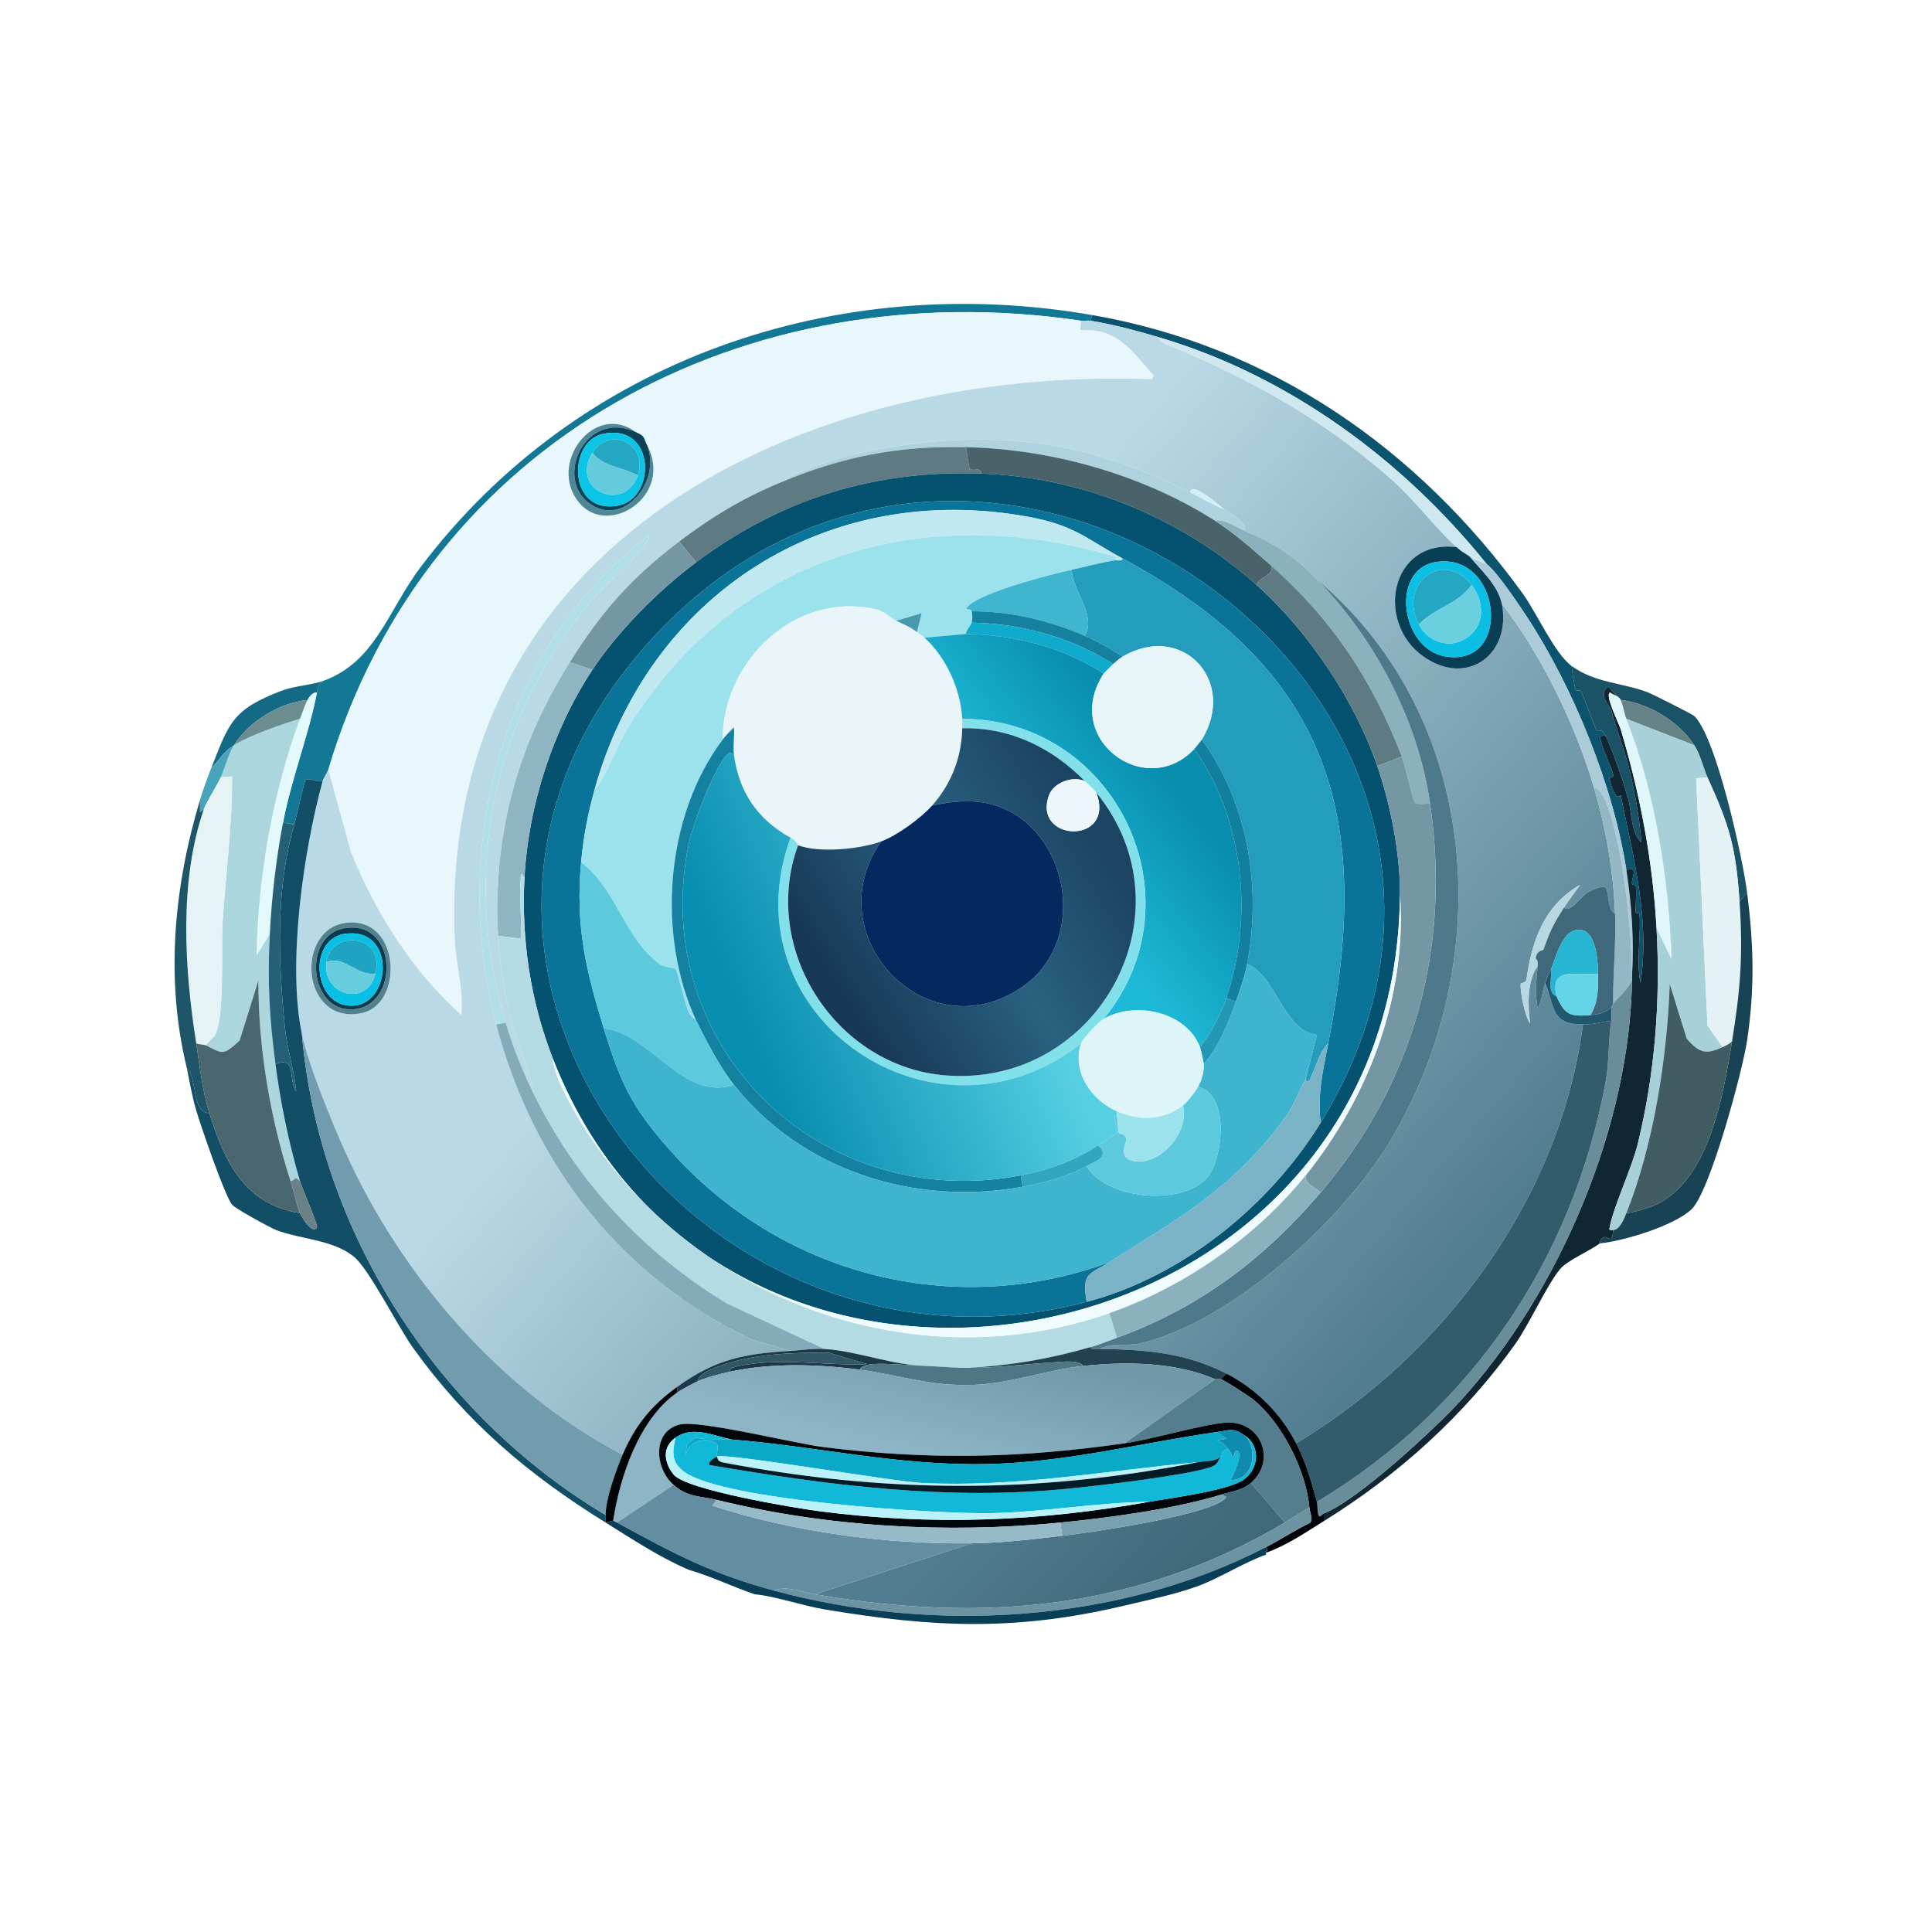 <svg xmlns="http://www.w3.org/2000/svg" width="1024" height="1024"><defs><linearGradient id="a" x1="308.3" x2="758.717" y1="297.709" y2="689.543" gradientUnits="userSpaceOnUse"><stop offset="28.476%" style="stop-color:#bad9e6"/><stop offset="100%" style="stop-color:#517d90"/></linearGradient></defs><defs><linearGradient id="b" x1="618.739" x2="555.718" y1="411.408" y2="460.686" gradientUnits="userSpaceOnUse"><stop offset="0%" style="stop-color:#088daf"/><stop offset="100%" style="stop-color:#1eb9d6"/></linearGradient></defs><defs><linearGradient id="c" x1="576.898" x2="441.879" y1="437.207" y2="521.175" gradientUnits="userSpaceOnUse"><stop offset="0%" style="stop-color:#1b4463"/><stop offset="46.541%" style="stop-color:#296181"/><stop offset="100%" style="stop-color:#173856"/></linearGradient></defs><defs><linearGradient id="d" x1="534.962" x2="397.307" y1="489.195" y2="546.222" gradientUnits="userSpaceOnUse"><stop offset="0%" style="stop-color:#56cfe2"/><stop offset="100%" style="stop-color:#088eb0"/></linearGradient></defs><defs><linearGradient id="e" x1="499.535" x2="483.751" y1="705.539" y2="770.654" gradientUnits="userSpaceOnUse"><stop offset="0%" style="stop-color:#7098a9"/><stop offset="100%" style="stop-color:#8eb5c5"/></linearGradient></defs><defs><linearGradient id="f" x1="525.499" x2="605.832" y1="791.111" y2="864.783" gradientUnits="userSpaceOnUse"><stop offset="0%" style="stop-color:#507d90"/><stop offset="100%" style="stop-color:#3f6879"/></linearGradient></defs><path fill="#127896" d="m579 167-1 3c-1.568-.256-3.419.235-5 0-177.589-26.415-346.873 62.64-399 238-.402 1.353-2.64 4.687-3 6-2.459.982-7.262-2.18-9-.5-.872.843-5.035 20.229-6 23.5l-6-1c4.462-23.362 13.723-46.787 18-69 .685-3.556.274-3.329 3-6 28.117-9.988 34.49-37.317 52-60.5C306.24 190.292 443.724 143.491 579 167"/><path fill="#e8f7fb" d="m573 170-.5 5c19.678-1.462 27.34 11.109 39 24l-1 2c-185.54-7.015-378.188 86.263-369.5 296.5.554 13.397 4.878 27.009 3.5 40.5-26.149-23.625-45.382-53.95-58.5-86.5L174 408c52.127-175.36 221.411-264.415 399-238m-230 66c-2.189-4.136-.574-4.539-6-7-22.262-16.291-47.034 17.167-30 37.5 15.529 18.536 50.15-3.763 36-30.5"/><path fill="#0c536d" d="M833 353c.027 1.685 1.731 11.927 2 12.5.486 1.036 2.519-.035 3 1 2.956 6.364 5.129 14.045 8 20 1.371 2.845 2.501-1.759 5 3.5-4.292-.755-2.613 2.222-2 4.5 1.425 5.292 4.661 10.701 6 16 .495 1.96-2.142 1.392-2 2 .764 3.267 3.108 12.244 6 9 6.645 32.46 15.649 65.984 10.5 99.5-2.378-12.021.321-24.336-.5-36.5-.052-.775-1.935-.222-2-1-.249-2.958.499-10.866 0-14-.128-.806-1.848-.189-2-1-.578-3.075 4.051-9.456-3-7.5-6.859-44.391-28.283-97.043-53-134.5-4.356-6.601-15.384-23.182-21-27.5-44.312-55.149-104.695-99.625-173-120-11.966-3.57-24.677-6.987-37-9l1-3c94.497 16.422 172.575 70.883 228 147.5 7.49 10.354 17.049 31.979 26 38.5"/><path fill="url(#a)" d="M578 170c12.323 2.013 25.034 5.43 37 9-2.053 1.706 3.791 3.71 4.5 4 43.522 17.815 83.866 40.563 119 72 11.739 10.504 22.466 25.018 33.5 35-35.269-4.302-43.26 39.913-17.5 58 23.318 16.372 46.698-1.373 41.5-28 21.003 27.043 39.325 64.733 49 98 6.18 21.252 10.156 43.821 11 66-4.251-.69-2.964-12.782-5.5-14-3.071-.034-6.411 1.598-9 3-2.828 1.532-9.693 11.475-12.5 8 2.691-4.175 5.63-7.989 8.5-12-18.944 10.657-25.715 29.871-28.5 50.5-.149 1.107-2.965 1.617-3 2-.395 4.367 2.275 17.153 5 21-1.241-9.599-1.775-22.402 4-30.5-.768 7.506-1.497 14.977 0 22.5 2.318-4.234 2.348-8.495 4-13.5 5.294 13.227 2.97 21.846 20 22-12.008 92.115-73.474 174.754-152 222-8.225-15.92-21.02-28.768-37-37-21.311-10.978-43.209-12.783-67-13 6.464-3.618 14.346-1.309 21.5-3 48.6-11.489 107.226-65.202 132.5-107.5 56.503-94.562 48.459-223.055-38-296.5-12.799-13.378-23.134-19.772-40-27 4.453-2.319-7.794-9.322-10-11-3.487-2.653-6.683-5.716-10.5-8-.595-.356-7.808-5.23-7.5-1-50.99-25.382-95.68-32.911-152.5-25-21.379 2.977-47.395 9.028-65.5 20-19.753 8.274-36.025 18.127-53 31-25.38 19.247-41.146 37.065-58 64-28.036 44.805-40.804 91.545-38 145 .662 12.622 3.212 29.11 6 41.5 3.231 14.361 10.149 28.091 13 42.5-6.314-12.854-10.893-24.229-15-38-23.818-79.866-7.114-162.463 47-225.5 2.109-2.457 33.021-30.568 28.5-32.5-78.17 60.178-105.268 165.028-80.5 259 19.471 73.873 66.091 134.131 135.5 167l20.5 6c-24.837 1.529-39.69 4.397-60 19-13.691 9.844-22.293 20.332-29 36-64.528-33.407-117.242-94.57-147-160.5-7.095-15.719-19.625-46.34-23-62.5-7.778-37.246.881-97.083 11-134 .36-1.313 2.598-4.647 3-6l12 43.5c13.118 32.55 32.351 62.875 58.5 86.5 1.378-13.491-2.946-27.103-3.5-40.5-8.688-210.237 183.96-303.515 369.5-296.5l1-2c-11.66-12.891-19.322-25.462-39-24l.5-5c1.581.235 3.432-.256 5 0M184.5 489c-28.493 2.316-25.28 54.386 7 48 22.442-4.44 20.931-50.27-7-48" style="fill:url(#a)"/>/&gt;<path fill="#cfe7ef" d="M788 299c-.432-.332-5.372-1.457-9-4-2.76-1.935-4.091-2.368-7-5-11.034-9.982-21.761-24.496-33.5-35-35.134-31.437-75.478-54.185-119-72-.709-.29-6.553-2.294-4.5-4 68.305 20.375 128.688 64.851 173 120"/><path fill="#4e8897" d="M337 229c-26.633-12.081-43.064 23.841-25 37.5 18.289 13.83 38.67-11.321 31-30.5 14.15 26.737-20.471 49.036-36 30.5-17.034-20.333 7.738-53.791 30-37.5"/><path fill="#0b4257" d="M337 229c5.426 2.461 3.811 2.864 6 7 7.67 19.179-12.711 44.33-31 30.5-18.064-13.659-1.633-49.581 25-37.5m-17.5 1c-18.873 4.125-18.368 42.863 8 38 20.58-3.796 19.976-44.115-8-38"/><path fill="#0bc5e7" d="M319.5 230c27.976-6.115 28.58 34.204 8 38-26.368 4.863-26.873-33.875-8-38m-5.5 10c-12.23 19.808 16.946 32.17 24 12 5.925-16.942-15.087-26.435-24-12"/><path fill="#afd3de" d="M631 261c5.992 2.983 11.773 6.543 18 9 2.206 1.678 14.453 8.681 10 11-4.252-1.822-10.198-6.134-15-5-38.528-24.49-86.357-37.944-132-39-36.319-.841-65.705 5.052-99 19 18.105-10.972 44.121-17.023 65.5-20 56.82-7.911 101.51-.382 152.5 25"/><path fill="#24a7c2" d="M338 252c-7.885-4.365-18.183-4.522-24-12 8.913-14.435 29.925-4.942 24 12"/><path fill="#5e7b84" d="M512 237c.231 1.599 1.576 11.099 2 11.5 1.627 1.538 6.305-1.275 6 2.5-56.536-1.958-105.931 13.392-151 47l-9-11c16.975-12.873 33.247-22.726 53-31 33.295-13.948 62.681-19.841 99-19"/><path fill="#4a6269" d="M644 276c10.312 6.555 20.82 15.864 30 24 .923 5.333-6.595 5.62-8 10-40.004-35.672-92.204-57.137-146-59 .305-3.775-4.373-.962-6-2.5-.424-.401-1.769-9.901-2-11.5 45.643 1.056 93.472 14.51 132 39"/><path fill="#63cbdc" d="M338 252c-7.054 20.17-36.23 7.808-24-12 5.817 7.478 16.115 7.635 24 12"/><path fill="#04526f" d="M520 251c53.796 1.863 105.996 23.328 146 59 27.349 24.388 52.08 61.181 64 96 6.977 20.38 12.172 46.476 12 68-2.025 253.538-358.717 318.445-449 87-11.915-30.544-16.765-63.359-15-96 2.055-38.003 15.071-78.289 36-110 13.595-20.6 35.207-42.241 55-57 45.069-33.608 94.464-48.958 151-47m56 439c50.503-13.292 96.791-50.797 124-95 138.032-224.246-181.46-452.741-358-252.5C193.248 511.222 371.655 743.783 576 690"/><path fill="#d2eff6" d="M649 270c-6.227-2.457-12.008-6.017-18-9-.308-4.23 6.905.644 7.5 1 3.817 2.284 7.013 5.347 10.5 8"/><path fill="#097398" d="M700 595c-1.881-14.556 1.246-28.003 4-42 23.619-120.045 1.601-197.343-109-257-19.237-10.376-25.289-17.514-49.5-22-107.375-19.893-201.92 41.156-230.5 145-3.481 12.648-5.817 24.878-7 38-3.025 33.564 2.271 56.312 12 88 8.83 28.761 14.628 41.517 35 64.5 58.394 65.878 149.627 90.128 233 59.5-10.049 6.364-14.99 5.214-12 21-204.345 53.783-382.752-178.778-234-347.5C518.54 142.259 838.032 370.754 700 595"/><path fill="#c0e8f1" d="M595 296c-.28 1.775-2.713.794-4 1 2.119-2.095-2.223-2.636-3.5-3-99.576-28.366-198.892 1.236-254.5 91.5-6.602 10.717-10.257 23.468-18 33.5 28.58-103.844 123.125-164.893 230.5-145 24.211 4.486 30.263 11.624 49.5 22"/><path fill="#8bb1bd" d="M659 281c16.866 7.228 27.201 13.622 40 27 30.416 31.791 52.691 74.329 59 118-1.991-.346-6.679.711-8-.5-.939-.861-5.455-20.511-7-24.5-15.646-40.403-36.574-72.262-69-101-9.18-8.136-19.688-17.445-30-24 4.802-1.134 10.748 3.178 15 5"/><path fill="#9ce2ed" d="M591 297c-7.717 1.235-15.394 3.315-23 5-11.276 2.498-46.926 11.628-54.5 19-3.264 3.177.897.884 1.5 3 .492 1.725.449 4.492 0 6-.564 1.894-3.034 3.899-3 6l-22 2c-1.157-1.049-2.748-2.033-4-3l2.5-10-13.5 4c-3.069-1.499-6.151-4.995-10.5-6-42.877-9.905-81.264 27.06-81.5 69-30.407 40.527-35.075 103.375-14 149-.135-.269-2.733-1.851-4-4.5-1.568-3.28-6.008-22.087-7-23-.708-.651-6.282-.789-8.5-2.5-19.389-14.959-22.816-39.906-41.5-54 1.183-13.122 3.519-25.352 7-38 7.743-10.032 11.398-22.783 18-33.5 55.608-90.264 154.924-119.866 254.5-91.5 1.277.364 5.619.905 3.5 3"/><path fill="#b1dfe9" d="m268 542-5 1c-24.768-93.972 2.33-198.822 80.5-259 4.521 1.932-26.391 30.043-28.5 32.5-54.114 63.037-70.818 145.634-47 225.5"/><path fill="#7597a3" d="M369 298c-19.793 14.759-41.405 36.4-55 57l-12-4c16.854-26.935 32.62-44.753 58-64z"/><path fill="#093f55" d="M772 290c2.909 2.632 4.24 3.065 7 5 6.044 7.212 15.105 15.292 17 25 5.198 26.627-18.182 44.372-41.5 28-25.76-18.087-17.769-62.302 17.5-58m-11.5 8c-23.641 4.233-18.213 46.335 6 50 35.652 5.397 29.128-56.29-6-50"/><path fill="#accbd8" d="M788 299c5.616 4.318 16.644 20.899 21 27.5 24.717 37.457 46.141 90.109 53 134.5 2.773 17.946 4.202 37.858 3 56 .125-23.057-5.149-71.59-14-92.5-.329-.777-3.903-8.293-6-6.5-9.675-33.267-27.997-70.957-49-98-1.895-9.708-10.956-17.788-17-25 3.628 2.543 8.568 3.668 9 4"/><path fill="#239dbb" d="M704 553c-5.134 5.079-6.599 13.301-10 19.5-1.12 2.041-1.95-.59-2-.5l6-23.5c-17.674-1.911-21.706-31.607-37-37.5 7.735-40.786.582-85.156-24-119 18.845-30.921-10.146-62.513-42-44-6.362-4.067-13.06-8-20-11 6.308-10.853-6.493-23.721-7-35 7.606-1.685 15.283-3.765 23-5 1.287-.206 3.72.775 4-1 110.601 59.657 132.619 136.955 109 257"/><path fill="#0abfe3" d="M760.5 298c35.128-6.29 41.652 55.397 6 50-24.213-3.665-29.641-45.767-6-50m-8.5 33c4.775 9.231 16.392 13.315 25.5 7 9.859-6.836 9.17-19.358 2.5-28-14.766-19.133-39.349-.938-28 21"/><path fill="#5e7b84" d="m743 401-13 5c-11.92-34.819-36.651-71.612-64-96 1.405-4.38 8.923-4.667 8-10 32.426 28.738 53.354 60.597 69 101"/><path fill="#40b5cf" d="M568 302c.507 11.279 13.308 24.147 7 35-18.785-8.12-39.379-13.087-60-13-.603-2.116-4.764.177-1.5-3 7.574-7.372 43.224-16.502 54.5-19"/><path fill="#23a7c3" d="M780 310c-7.313 10.416-19.06 11.79-28 21-11.349-21.938 13.234-40.133 28-21"/><path fill="#4e798a" d="M583 715c-1.446-.013-4.5.7-5-1 4.873-1.417 9.28-3.299 14-5 43.583-15.711 78.194-41.974 108-77 49.582-58.265 69.017-129.741 58-206-6.309-43.671-28.584-86.209-59-118 86.459 73.445 94.503 201.938 38 296.5-25.274 42.298-83.9 96.011-132.5 107.5-7.154 1.691-15.036-.618-21.5 3"/><path fill="#6acfdf" d="M752 331c8.94-9.21 20.687-10.584 28-21 6.67 8.642 7.359 21.164-2.5 28-9.108 6.315-20.725 2.231-25.5-7"/><path fill="#e9f5f9" d="M475 329c3.978 1.944 7.417 3.232 11 6 1.252.967 2.843 1.951 4 3 11.562 10.482 19.179 27.393 20 43 .086 1.638.033 3.357 0 5-.304 15.337-5.783 29.536-16 41-5.934 6.658-18.585 15.924-27 19-11.172 4.083-32.794 6.248-44 2-.264-.1-.471-2.038-4-4-17.362-9.654-27.337-23.989-30-44-.591-4.443.428-9.901 0-14.5-1.994 1.957-4.336 4.282-6 6.5.236-41.94 38.623-78.905 81.5-69 4.349 1.005 7.431 4.501 10.5 6"/><path fill="#16819f" d="M575 337c6.94 3 13.638 6.933 20 11-1.213.705-3.865 2.947-5 4-22.1-14.26-48.699-21.435-75-22 .449-1.508.492-4.275 0-6 20.621-.087 41.215 4.88 60 13"/><path fill="#479aad" d="M486 335c-3.583-2.768-7.022-4.056-11-6l13.5-4z"/><path fill="#10aacd" d="M590 352c-.718.666-4.806 4.704-5 5-21.531-13.908-47.481-20.674-73-21-.034-2.101 2.436-4.106 3-6 26.301.565 52.9 7.74 75 22"/><path fill="url(#b)" d="M512 336c25.519.326 51.469 7.092 73 21-22.532 34.438 22.008 67.364 48 40 26.381 37.323 31.542 88.965 17 132-2.715 8.034-8.483 19.392-14 26-7.312-18.958-34.479-24.48-51-15 52.08-63.698 6.29-158.824-75-159-.821-15.607-8.438-32.518-20-43z" style="fill:url(#b)"/>/&gt;<path fill="#e7f5f9" d="M637 392c-.282.462-3.46 4.432-4 5-25.992 27.364-70.532-5.562-48-40 .194-.296 4.282-4.334 5-5 1.135-1.053 3.787-3.295 5-4 31.854-18.513 60.845 13.079 42 44"/><path fill="#8fb5c2" d="M314 355c-20.929 31.711-33.945 71.997-36 110-1.641-1.019-1.603-3.865-2 .5-.928 10.209.686 21.643 0 32l-12-1.5c-2.804-53.455 9.964-100.195 38-145z"/><path fill="#1a5266" d="m926 473-4 5c-1.958-28.979-5.177-39.988-17-66-2.537-5.583-3.553-11.617-7-17-8.065-12.594-24.446-22.401-39-24-.77-1.237-.868-1.208-2-2l-4.5-5c-6.024 3.718.872 10.272 1.5 12.5 2.776 9.845 7.194 22.06 9 29 3.373 12.961 5.959 28.108 7 41-5.603-4.76-4.969-15.982-7-23-2.905-10.039-7.565-24.168-12-33.5-2.499-5.259-3.629-.655-5-3.5-2.871-5.955-5.044-13.636-8-20-.481-1.035-2.514.036-3-1-.269-.573-1.973-10.815-2-12.5 12.48 9.092 27.181 8.843 40.5 14 2.377.92 23.509 11.546 24.5 12.5 11.734 11.292 25.766 75.815 28 93.5"/><path fill="#146a84" d="M171 361c-2.726 2.671-2.315 2.444-3 6-2.232-.138-4.063 2.308-5 4-14.654 1.42-31.067 11.227-39 24-5.963 3.653-7.364 7.495-12 12 9.53-24.17 11.208-30.945 37.5-41 6.279-2.401 15.654-2.923 21.5-5"/><path fill="#102733" d="M857 369c-1.094-.765-2.606-.893-3.5-2-3.353.762 4.536 16.274 5.5 19.5 10.249 34.288 17.006 69.679 19 105.5 2.154 38.698-.811 76.856-10 114.5-3.09 12.66-13.526 34.606-15 45-.111.783 2.006.397 2 .5-.497 8.65-3.053 2.223-5.5 4-1.837 1.335-1.364 2.902-1.5 3-5.94 4.301-17.15 8.991-21 13.5-6.882 8.06-16.42 29.371-24 40-26.889 37.705-61.74 69.109-101 93.5v-4c17.614-6.954 58.362-44.562 72-59.5 52.218-57.195 89.972-145.493 91-223.5.009-.662-.004-1.338 0-2 1.202-18.142-.227-38.054-3-56 7.051-1.956 2.422 4.425 3 7.5.152.811 1.872.194 2 1 .499 3.134-.249 11.042 0 14 .065.778 1.948.225 2 1 .821 12.164-1.878 24.479.5 36.5 5.149-33.516-3.855-67.04-10.5-99.5-2.892 3.244-5.236-5.733-6-9-.142-.608 2.495-.04 2-2-1.339-5.299-4.575-10.708-6-16-.613-2.278-2.292-5.255 2-4.5 4.435 9.332 9.095 23.461 12 33.5 2.031 7.018 1.397 18.24 7 23-1.041-12.892-3.627-28.039-7-41-1.806-6.94-6.224-19.155-9-29-.628-2.228-7.524-8.782-1.5-12.5z"/><path fill="#e4f9fc" d="M168 367c-4.277 22.213-13.538 45.638-18 69-3.665 19.188-5.993 39.497-7 59l-7 11.5c.676-41.605 8.549-86.529 23-125.5 1.036-2.794 2.699-7.65 4-10 .937-1.692 2.768-4.138 5-4"/><path fill="#dff6fa" d="M857 369c1.132.792 1.23.763 2 2 .833 1.338 2.038 7.542 3 10 15.48 39.551 22.529 85.123 24 127.5l-8-16.5c-1.994-35.821-8.751-71.212-19-105.5-.964-3.226-8.853-18.738-5.5-19.5.894 1.107 2.406 1.235 3.5 2"/><path fill="#658286" d="m898 395-36-14c-.962-2.458-2.167-8.662-3-10 14.554 1.599 30.935 11.406 39 24"/><path fill="#6b8d90" d="M163 371c-1.301 2.35-2.964 7.206-4 10-10.076 3.085-26.285 8.662-35 14 7.933-12.773 24.346-22.58 39-24"/><path fill="#acd6de" d="M159 381c-14.451 38.971-22.324 83.895-23 125.5l7-11.5c-1.298 25.138-.273 44.145 3 69 2.785 21.15 7.036 41.554 13 62-3.812-3.242-1.538-.574-5 0-10.774-33.233-17.274-71.508-17-106.5l-10 32c-8.881 8.341-9.193 6.873-18 2.5 1.193-1.996 3.904-3.398 5-5.5 5.341-10.238 3.066-45.972 4-60 1.707-25.632 5.13-51.283 5-77l-6 .5c2.541-5.468 3.686-11.664 7-17 8.715-5.338 24.924-10.915 35-14"/><path fill="#82e0eb" d="M585 540c-2.261 1.298-11.17 10.489-12 13-78.095 61.661-188.421-14.877-154-109 3.529 1.962 3.736 3.9 4 4-20.151 55.201 20.035 117.52 78.5 122 80.589 6.175 131.251-86.517 79.5-150-1.899-2.329-3.951-3.925-6-6-17.427-17.645-39.5-28.559-65-28 .033-1.643.086-3.362 0-5 81.29.176 127.08 95.302 75 159"/><path fill="#a8d0d8" d="M898 395c3.447 5.383 4.463 11.417 7 17l-6 .5 6 131 8 11.5c-8.858 4.048-12.411 3.161-19-4.5l-9-29c-1.371 38.842-8.502 85.218-23 121.5-1.189 2.975-3.429 8.791-7 9 .006-.103-2.111.283-2-.5 1.474-10.394 11.91-32.34 15-45 9.189-37.644 12.154-75.802 10-114.5l8 16.5c-1.471-42.377-8.52-87.949-24-127.5z"/><path fill="#1481a1" d="M389 400c-2.152-1.373-2.244-1.41-4 .5-6.881 7.486-17.887 36.643-20 47-21.793 106.812 69.965 195.755 176 175.5l1 6c-56.544 10.373-116.744-8.107-153-54-7.758-9.821-14.379-22.785-20-34-21.075-45.625-16.407-108.473 14-149 1.664-2.218 4.006-4.543 6-6.5.428 4.599-.591 10.057 0 14.5"/><path fill="url(#c)" d="M575 414c-6.564-2.945-16.559.799-19 7.5-9.1 24.974 35.667 26.458 25-1.5 51.751 63.483 1.089 156.175-79.5 150-58.465-4.48-98.651-66.799-78.5-122 11.206 4.248 32.828 2.083 44-2-34.404 49.134 22.772 111.042 73.5 78 40.351-26.282 24.143-93.978-22-99-8.068-.878-16.641.176-24.5 2 10.217-11.464 15.696-25.663 16-41 25.5-.559 47.573 10.355 65 28" style="fill:url(#c)"/>/&gt;<path fill="#137f9f" d="M661 511c-1.271 6.7-3.774 13.558-6 20l-5-2c14.542-43.035 9.381-94.677-17-132 .54-.568 3.718-4.538 4-5 24.582 33.844 31.735 78.214 24 119"/><path fill="#48a4bb" d="M124 395c-3.314 5.336-4.459 11.532-7 17-2.011 4.327-7.862 13.69-9 17l-2 1.5V424c1.813-6.035 3.701-11.17 6-17 4.636-4.505 6.037-8.347 12-12"/><path fill="url(#d)" d="M389 400c2.663 20.011 12.638 34.346 30 44-34.421 94.123 75.905 170.661 154 109-4.969 15.024 5.374 30.043 19 36 .016.66-.034 1.341 0 2-3.547 2.026 1.426 5.602 0 9.5-.356.973-8.234 5.3-10 6.5-12.025 8.172-26.808 13.289-41 16-106.035 20.255-197.793-68.688-176-175.5 2.113-10.357 13.119-39.514 20-47 1.756-1.91 1.848-1.873 4-.5" style="fill:url(#d)"/>/&gt;<path fill="#7597a3" d="M758 426c11.017 76.259-8.418 147.735-58 206-2.927-2.752-8.504-4.412-8-9 33.255-41.276 53.914-95.51 50-149 .172-21.524-5.023-47.62-12-68l13-5c1.545 3.989 6.061 23.639 7 24.5 1.321 1.211 6.009.154 8 .5"/><path fill="#e5f3f5" d="M109 554c-.536-.266-3.849-.43-5-1-6.223-39.351-9.19-85.621 4-124 1.138-3.31 6.989-12.673 9-17l6-.5c.13 25.717-3.293 51.368-5 77-.934 14.028 1.341 49.762-4 60-1.096 2.102-3.807 3.504-5 5.5"/><path fill="#e5f2f5" d="M905 412c11.823 26.012 15.042 37.021 17 66 1.891 27.985.454 46.634-4 74-1.677 1.516-2.975 2.075-5 3l-8-11.5-6-131z"/><path fill="#124e65" d="M171 414c-10.119 36.917-18.778 96.754-11 134 9.031 104.384 71.484 201.732 161 255 .002.985-.193 3.714 0 4-40.991-25.438-73.601-53.037-102-92.5-8.089-11.24-23.408-42.007-31.5-48.5-11.255-9.032-27.969-9.066-41-14-3.211-1.216-21.885-11.46-23.5-13.5-4.021-5.078-16.591-41.797-19-50-2.14-7.288-3.483-15.057-5-22.5 6.03 6.066 2.198 23.657 12 24 8.006 25.75 18.512 48.28 48 53 .777 1.684 6.368 11.599 9 7.5.705-1.098-7.895-20.71-9-24.5-5.964-20.446-10.215-40.85-13-62 11.517-4.57 6.586 8.328 11 14.5-1.064-11.395-4.863-22.651-6-34-3.564-35.564-4.97-73.709 5-107.5.965-3.271 5.128-22.657 6-23.5 1.738-1.68 6.541 1.482 9 .5"/><path fill="#edf6fa" d="M575 414c2.049 2.075 4.101 3.671 6 6 10.667 27.958-34.1 26.474-25 1.5 2.441-6.701 12.436-10.445 19-7.5"/><path fill="#94b7c5" d="M865 517c-.004.662.009 1.338 0 2-.355 3.672-9.508 11.897-10 13-.15-15.973 1.611-31.949 1-48-.844-22.179-4.82-44.748-11-66 2.097-1.793 5.671 5.723 6 6.5 8.851 20.91 14.125 69.443 14 92.5"/><path fill="#1e5569" d="M108 429c-13.19 38.379-10.223 84.649-4 124 1.984 12.548 3.191 24.749 7 37-9.802-.343-5.97-17.934-12-24-11.488-47.054-6.792-96.095 7-142v6.5z"/><path fill="#03295e" d="M467 446c8.415-3.076 21.066-12.342 27-19 7.859-1.824 16.432-2.878 24.5-2 46.143 5.022 62.351 72.718 22 99-50.728 33.042-107.904-28.866-73.5-78"/><path fill="#256076" d="M156 437c-9.97 33.791-8.564 71.936-5 107.5 1.137 11.349 4.936 22.605 6 34-4.414-6.172.517-19.07-11-14.5-3.273-24.855-4.298-43.862-3-69 1.007-19.503 3.335-39.812 7-59z"/><path fill="#5dc9dc" d="M369 541c5.621 11.215 12.242 24.179 20 34-26.701 9.14-44.224-27.177-69-30-9.729-31.688-15.025-54.436-12-88 18.684 14.094 22.111 39.041 41.5 54 2.218 1.711 7.792 1.849 8.5 2.5.992.913 5.432 19.72 7 23 1.267 2.649 3.865 4.231 4 4.5"/><path fill="#b4dae3" d="M278 465c-1.765 32.641 3.085 65.456 15 96 .451 7.602 6.113 18.467 10 25.5 54.74 99.049 177.37 147.103 285 109.5l4 13c-4.72 1.701-9.127 3.583-14 5-21.203 6.165-42.895 9.886-65 11-7.386.045-14.631-.742-22-1-18.02-.301-36.484-7.929-54-9l-51.5-24c-44.241-26.747-79.65-64.482-102.5-111-2.851-14.409-9.769-28.139-13-42.5-2.788-12.39-5.338-28.878-6-41.5l12 1.5c.686-10.357-.928-21.791 0-32 .397-4.365.359-1.519 2-.5"/><path fill="#b8d7e2" d="M829 481c-6.062 9.405-7.235 12.041-11 22.5-.096.266-3.262.049-4 4-.251 1.344 1.433.263 1 4.5-5.775 8.098-5.241 20.901-4 30.5-2.725-3.847-5.395-16.633-5-21 .035-.383 2.851-.893 3-2 2.785-20.629 9.556-39.843 28.5-50.5-2.87 4.011-5.809 7.825-8.5 12"/><path fill="#3f697a" d="M856 484c.611 16.051-1.15 32.027-1 48-.39.873-.968 1.893-1 2-3.472 2.883-6.585 3.616-11 4 4.267-7.557 3.999-13.646 4-22 0-5.715-.847-21.441-8.5-23-10.034-2.044-13.661 13.858-16.5 21-1.047 2.635-1.734 3.165-3 7-1.652 5.005-1.682 9.266-4 13.5-1.497-7.523-.768-14.994 0-22.5.433-4.237-1.251-3.156-1-4.5.738-3.951 3.904-3.734 4-4 3.765-10.459 4.938-13.095 11-22.5 2.807 3.475 9.672-6.468 12.5-8 2.589-1.402 5.929-3.034 9-3 2.536 1.218 1.249 13.31 5.5 14"/><path fill="#174355" d="M848 659c.136-.098-.337-1.665 1.5-3 2.447-1.777 5.003 4.65 5.5-4 3.571-.209 5.811-6.025 7-9 4.299-.545 10.583-2.335 14.5-4 29.339-12.47 36.831-58.313 41.5-87 4.454-27.366 5.891-46.015 4-74l4-5c3.494 27.651 4.12 50.693 0 78.5-2.301 15.535-19.577 80.135-29.5 89.5-9.126 8.613-35.849 16.826-48.5 18"/><path fill="#effbfc" d="M692 623c-26.275 32.613-64.442 59.179-104 73-107.63 37.603-230.26-10.451-285-109.5-3.887-7.033-9.549-17.898-10-25.5 90.283 231.445 446.975 166.538 449-87 3.914 53.49-16.745 107.724-50 149"/><path fill="#53808a" d="M184.5 489c27.931-2.27 29.442 43.56 7 48-32.28 6.386-35.493-45.684-7-48m-2 3c-22.235 3.836-18.8 43.857 4 43 25.559-.961 24.641-47.942-4-43"/><path fill="#0a3a50" d="M182.5 492c28.641-4.942 29.559 42.039 4 43-22.8.857-26.235-39.164-4-43m0 3c-19.777 3.084-16.431 39.583 5 38 20.37-1.505 22.187-42.239-5-38"/><path fill="#26b6d4" d="M847 516c-11.275 1.462-25.842-4.391-22 12-.093-.211-2.181-.153-3-3.5-.667-2.729.478-7.456 0-10.5 2.839-7.142 6.466-23.044 16.5-21 7.653 1.559 8.5 17.285 8.5 23"/><path fill="#07c0e4" d="M182.5 495c27.187-4.239 25.37 36.495 5 38-21.431 1.583-24.777-34.916-5-38m-9.5 15c-2.299 17.38 21.401 24.28 26 6 5.31-21.107-23.669-23.62-26-6"/><path fill="#1ea3c0" d="M199 516c-10.061 1.437-16.922-10.036-26-6 2.331-17.62 31.31-15.107 26 6"/><path fill="#66ccde" d="M199 516c-4.599 18.28-28.299 11.38-26-6 9.078-4.036 15.939 7.437 26 6"/><path fill="#3fb4ce" d="M692 572c-3.871 6.911-5.796 13.37-11 20.5-27.187 37.252-55.543 52.779-93 76.5-83.373 30.628-174.606 6.378-233-59.5-20.372-22.983-26.17-35.739-35-64.5 24.776 2.823 42.299 39.14 69 30 36.256 45.893 96.456 64.373 153 54 10.75-1.972 24.468-5.494 34-11 10.66 18.485 53.372 21.65 65 4.5 7.494-11.052 10.272-42.488-6-46.5 1.936-3.952 3.16-7.489 3-12 7.887-9.314 13.021-21.482 17-33 2.226-6.442 4.729-13.3 6-20 15.294 5.893 19.326 35.589 37 37.5z"/><path fill="#21586d" d="M825 528c4.327 9.756 7.01 10.957 18 10 4.415-.384 7.528-1.117 11-4-.101.335.564 3.422 0 7-5.381.626-9.354 2.051-15 2-17.03-.154-14.706-8.773-20-22 1.266-3.835 1.953-4.365 3-7 .478 3.044-.667 7.771 0 10.5.819 3.347 2.907 3.289 3 3.5"/><path fill="#64d5e8" d="M847 516c-.001 8.354.267 14.443-4 22-10.99.957-13.673-.244-18-10-3.842-16.391 10.725-10.538 22-12"/><path fill="#4a666e" d="M154 626c1.324 4.085 3.718 14.222 5 17-29.488-4.72-39.994-27.25-48-53-3.809-12.251-5.016-24.452-7-37 1.151.57 4.464.734 5 1 8.807 4.373 9.119 5.841 18-2.5l10-32c-.274 34.992 6.226 73.267 17 106.5"/><path fill="#698d9b" d="M702 802c-1.299.513-2.167 2.358-3 1.5-.981-2.186-.5-5.74-1-7.5 82.024-49.219 135.526-128.496 153-222.5 1.954-10.511 1.431-22.536 3-32.5.564-3.578-.101-6.665 0-7 .032-.107.61-1.127 1-2 .492-1.103 9.645-9.328 10-13-1.028 78.007-38.782 166.305-91 223.5-13.638 14.938-54.386 52.546-72 59.5"/><path fill="#425c64" d="M913 555c2.025-.925 3.323-1.484 5-3-4.669 28.687-12.161 74.53-41.5 87-3.917 1.665-10.201 3.455-14.5 4 14.498-36.282 21.629-82.658 23-121.5l9 29c6.589 7.661 10.142 8.548 19 4.5"/><path fill="#2298b4" d="M655 531c-3.979 11.518-9.113 23.686-17 33-.038-1.087-1.592-7.941-2-9 5.517-6.608 11.285-17.966 14-26z"/><path fill="#ddf5f9" d="M636 555c.408 1.059 1.962 7.913 2 9 .16 4.511-1.064 8.048-3 12-1.201 2.451-6.007 8.545-8 10-10.89 7.949-23.034 8.231-35 3-13.626-5.957-23.969-20.976-19-36 .83-2.511 9.739-11.702 12-13 16.521-9.48 43.688-3.958 51 15"/><path fill="#325c6c" d="M854 541c-1.569 9.964-1.046 21.989-3 32.5-17.474 94.004-70.976 173.281-153 222.5-3.272-11.523-5.45-20.258-11-31 78.526-47.246 139.992-129.885 152-222 5.646.051 9.619-1.374 15-2"/><path fill="#84abba" d="M268 542c4.107 13.771 8.686 25.146 15 38 22.85 46.518 58.259 84.253 102.5 111l51.5 24c-6.219-.38-11.925.626-18 1l-20.5-6c-69.409-32.869-116.029-93.127-135.5-167Z"/><path fill="#709cae" d="M330 771c-3.441 8.037-9.014 23.506-9 32-89.516-53.268-151.969-150.616-161-255 3.375 16.16 15.905 46.781 23 62.5 29.758 65.93 82.472 127.093 147 160.5"/><path fill="#7ab3c6" d="M704 553c-2.754 13.997-5.881 27.444-4 42-27.209 44.203-73.497 81.708-124 95-2.99-15.786 1.951-14.636 12-21 37.457-23.721 65.813-39.248 93-76.5 5.204-7.13 7.129-13.589 11-20.5.05-.09.88 2.541 2 .5 3.401-6.199 4.866-14.421 10-19.5"/><path fill="#5dc9dc" d="M576 618c4.148-2.396 12.772-4.565 6-11 1.766-1.2 9.644-5.527 10-6.5 1.426-3.898-3.547-7.474 0-9.5.089 1.724.705 8.414 1 9.5.145.534 3.232.048 4 3 .398 1.529-4.495 9.394 2.5 11.5 14.135 4.257 31.253-14.415 27.5-29 1.993-1.455 6.799-7.549 8-10 16.272 4.012 13.494 35.448 6 46.5-11.628 17.15-54.34 13.985-65-4.5"/><path fill="#9ce2ed" d="M592 591c-.034-.659.016-1.34 0-2 11.966 5.231 24.11 4.949 35-3 3.753 14.585-13.365 33.257-27.5 29-6.995-2.106-2.102-9.971-2.5-11.5-.768-2.952-3.855-2.466-4-3-.295-1.086-.911-7.776-1-9.5"/><path fill="#32a6bf" d="M576 618c-9.532 5.506-23.25 9.028-34 11l-1-6c14.192-2.711 28.975-7.828 41-16 6.772 6.435-1.852 8.604-6 11"/><path fill="#8bb1bd" d="M700 632c-29.806 35.026-64.417 61.289-108 77l-4-13c39.558-13.821 77.725-40.387 104-73-.504 4.588 5.073 6.248 8 9"/><path fill="#6a8187" d="M159 626c1.105 3.79 9.705 23.402 9 24.5-2.632 4.099-8.223-5.816-9-7.5-1.282-2.778-3.676-12.915-5-17 3.462-.574 1.188-3.242 5 0"/><path fill="#224252" d="M578 714c.5 1.7 3.554.987 5 1 23.791.217 45.689 2.022 67 13l-3 3c-.96-.139-2.023.083-3 0-21.063-9.161-47.306-9.432-70-7-1.758-3.406-11.366-2.195-14.5-2-16.437 1.022-29.725 2.898-46.5 3 22.105-1.114 43.797-4.835 65-11"/><path fill="#1b3948" d="M437 715c17.516 1.071 35.98 8.699 54 9-7.869-.275-21.688-1.576-28.5-1-.753.064-7.302.949-6.5 3-21.954-3-47.282-3.707-69 1-.7-1.92 3.389-2.771 4.5-3 22.304-4.603 45.444-.055 68-1l-20-6c-19.039-.215-40.012.418-58 7-3.052 1.117-11.808 4.216-11.5 8-2.041.884-9.21 4.76-11 6v-3c20.31-14.603 35.163-17.471 60-19 6.075-.374 11.781-1.38 18-1"/><path fill="#325868" d="M387 727c-4.91 1.064-12.492 3.047-17 5-.308-3.784 8.448-6.883 11.5-8 17.988-6.582 38.961-7.215 58-7l20 6c-22.556.945-45.696-3.603-68 1-1.111.229-5.2 1.08-4.5 3"/><path fill="#4e7685" d="M574 724c-19.086 2.046-38.087 9.189-57.5 10-23.151.967-39.081-5.073-60.5-8-.802-2.051 5.747-2.936 6.5-3 6.812-.576 20.631.725 28.5 1 7.369.258 14.614 1.045 22 1 16.775-.102 30.063-1.978 46.5-3 3.134-.195 12.742-1.406 14.5 2"/><path fill="url(#e)" d="m644 731-48 34c-55.318 7.909-103.845 8.947-159.5 2-15.308-1.911-65.333-14.382-76-12-14.637 3.268-13.839 22.808-3.5 32l-30 20c-.625-.341-1.373-.662-2-1 3.521-23.214 13.722-53.954 34-68 1.79-1.24 8.959-5.116 11-6 4.508-1.953 12.09-3.936 17-5 21.718-4.707 47.046-4 69-1 21.419 2.927 37.349 8.967 60.5 8 19.413-.811 38.414-7.954 57.5-10 22.694-2.432 48.937-2.161 70 7" style="fill:url(#e)"/>/&gt;<path fill="#010509" d="M687 765c5.55 10.742 7.728 19.477 11 31 .5 1.76.019 5.314 1 7.5.833.858 1.701-.987 3-1.5v4c-10.023 6.227-19.755 12.981-31 17 .033-1.167 1.603-1.017 0-3 7.911-4.098 15.492-9.033 23.5-13 1.361-2.392-.254-5.332-.5-8-1.792-19.469-14.359-44.546-29.5-57-2.119-1.743-15.911-10.77-17.5-11l3-3c15.98 8.232 28.775 21.08 37 37"/><path fill="#547d8d" d="M647 731c1.589.23 15.381 9.257 17.5 11 15.141 12.454 27.708 37.531 29.5 57-4.446 2.48-8.614 5.407-13 8l-18-21c13.568-11.799 5.611-32.659-12.5-32-11.233.408-39.74 8.89-54.5 11l48-34c.977.083 2.04-.139 3 0"/><path fill="#020508" d="M359 735v3c-20.278 14.046-30.479 44.786-34 68-.182-.098-3.885 1.171-4 1-.193-.286.002-3.015 0-4-.014-8.494 5.559-23.963 9-32 6.707-15.668 15.309-26.156 29-36"/><path fill="#01060b" d="M663 786c-4.475 3.891-9.671 4.364-15 6-25.143 7.719-59.624 12.413-86 15-60.111 5.896-123.34 2.446-182-12-8.918-2.196-15.343-1.193-23-8-10.339-9.192-11.137-28.732 3.5-32 10.667-2.382 60.692 10.089 76 12 55.655 6.947 104.182 5.909 159.5-2 14.76-2.11 43.267-10.592 54.5-11 18.111-.659 26.068 20.201 12.5 32m-18-27c-41.308 5.927-79.452 16.148-122.5 17-46.992.93-89.158-9.387-134.5-13-10.413-2.155-20.904-7.433-30-1-7.217 5.104-6.065 13.098-1 19.5 6.48 8.19 64.316 17.787 77.5 19.5 59.123 7.683 116.027 5.472 174.5-5 11.113-1.99 42.669-6 50.5-12 8.025-6.148 8.306-17.595.5-23-6.438-4.458-7.701-3.047-15-2"/><path fill="#0f8bae" d="M660 761c7.108 7.848 4.358 23.753-8 23.5 1.527-1.898 7.366-15.232 3.5-15.5-1.364-.095-1.536 4-2 4-.279 0-.852-3.229-2.5-5-1.92-2.064-3.063-3.696-6-4.5l5-1-5-3.5c7.299-1.047 8.562-2.458 15 2"/><path fill="#12b8d7" d="M388 763c-5.909-.471-13.236.248-19.5-1l-4.5 3.5-.5 5.5c1.117-6.956 11.043-9.787 16-6 2.189 1.672-.133 5.041.5 7-.882.336-5.206 2.916-4 4.5 63.266 10.726 125.836 18.984 190.5 12.5 17.237-1.728 58.749-6.52 74-11 5.431-1.595 4.575-3.299 6.5-6 .966-1.356.512-3.414 4-4 1.648 1.771 2.221 5 2.5 5 .464 0 .636-4.095 2-4 3.866.268-1.973 13.602-3.5 15.5 12.358.253 15.108-15.652 8-23.5 7.806 5.405 7.525 16.852-.5 23-7.831 6-39.387 10.01-50.5 12-27.508.329-55.516 5.432-83.5 6-28.84.585-142.283-6.564-163-22-6.76-5.037-6.214-10.324-4.5-18 9.096-6.433 19.587-1.155 30 1"/><path fill="#0ba9c8" d="M651 768c-3.488.586-3.034 2.644-4 4-4.219 3.242-6.488 1.913-12 3-48.883 4.467-97.011 13.52-146.5 11-16.111-.82-103.245-16.003-108.5-14-.633-1.959 1.689-5.328-.5-7-4.957-3.787-14.883-.956-16 6l.5-5.5 4.5-3.5c6.264 1.248 13.591.529 19.5 1 45.342 3.613 87.508 13.93 134.5 13 43.048-.852 81.192-11.073 122.5-17l5 3.5-5 1c2.937.804 4.08 2.436 6 4.5"/><path fill="#baf2fa" d="M358 762c-1.714 7.676-2.26 12.963 4.5 18 20.717 15.436 134.16 22.585 163 22 27.984-.568 55.992-5.671 83.5-6-58.473 10.472-115.377 12.683-174.5 5-13.184-1.713-71.02-11.31-77.5-19.5-5.065-6.402-6.217-14.396 1-19.5"/><path fill="#bbf1f7" d="M635 775c-85.56 16.87-166.847 16.565-252.5 0-2.116-.846-1.938-1.26-2.5-3 5.255-2.003 92.389 13.18 108.5 14 49.489 2.52 97.617-6.533 146.5-11"/><path fill="#011c27" d="M635 775c5.512-1.087 7.781.242 12-3-1.925 2.701-1.069 4.405-6.5 6-15.251 4.48-56.763 9.272-74 11-64.664 6.484-127.234-1.774-190.5-12.5-1.206-1.584 3.118-4.164 4-4.5.562 1.74.384 2.154 2.5 3 85.653 16.565 166.94 16.87 252.5 0"/><path fill="url(#f)" d="M681 807c-78.263 46.266-160.244 53.391-249 38l83-27c15.935-.204 32.195-2.122 48-4 16.533-1.965 73.931-10.387 85.5-19 2.99-2.226.075-1.41-.5-3 5.329-1.636 10.525-2.109 15-6z" style="fill:url(#f)"/>/&gt;<path fill="#638ea1" d="m380 795-2.5 3c43.016 14.058 92.066 20.581 137.5 20l-83 27c-6.951-1.205-15.171-4.716-22-2-33.447-9.079-53.242-19.775-83-36l30-20c7.657 6.807 14.082 5.804 23 8"/><path fill="#79a0af" d="m563 814-1-7c26.376-2.587 60.857-7.281 86-15 .575 1.59 3.49.774.5 3-11.569 8.613-68.967 17.035-85.5 19"/><path fill="#97bac9" d="m562 807 1 7c-15.805 1.878-32.065 3.796-48 4-45.434.581-94.484-5.942-137.5-20l2.5-3c58.66 14.446 121.889 17.896 182 12"/><path fill="#6c93a2" d="M671 820c-78.008 40.407-176.873 45.836-261 23 6.829-2.716 15.049.795 22 2 88.756 15.391 170.737 8.266 249-38 4.386-2.593 8.554-5.52 13-8 .246 2.668 1.861 5.608.5 8-8.008 3.967-15.589 8.902-23.5 13"/><path fill="#083e56" d="M325 806c.627.338 1.375.659 2 1 29.758 16.225 49.553 26.921 83 36 84.127 22.836 182.992 17.407 261-23 1.603 1.983.033 1.833 0 3-.009.311-.06.705 0 1-12.425 4.444-24.721 12.624-37 17-11.718 4.176-25.805 7.115-38 10-57.631 13.634-101.038 11.706-159 2-11.937-1.999-26.061-7.007-37-8-11.686-4.002-23.139-9.554-35-13-15.692-6.759-29.642-16.09-44-25 .115.171 3.818-1.098 4-1"/></svg>